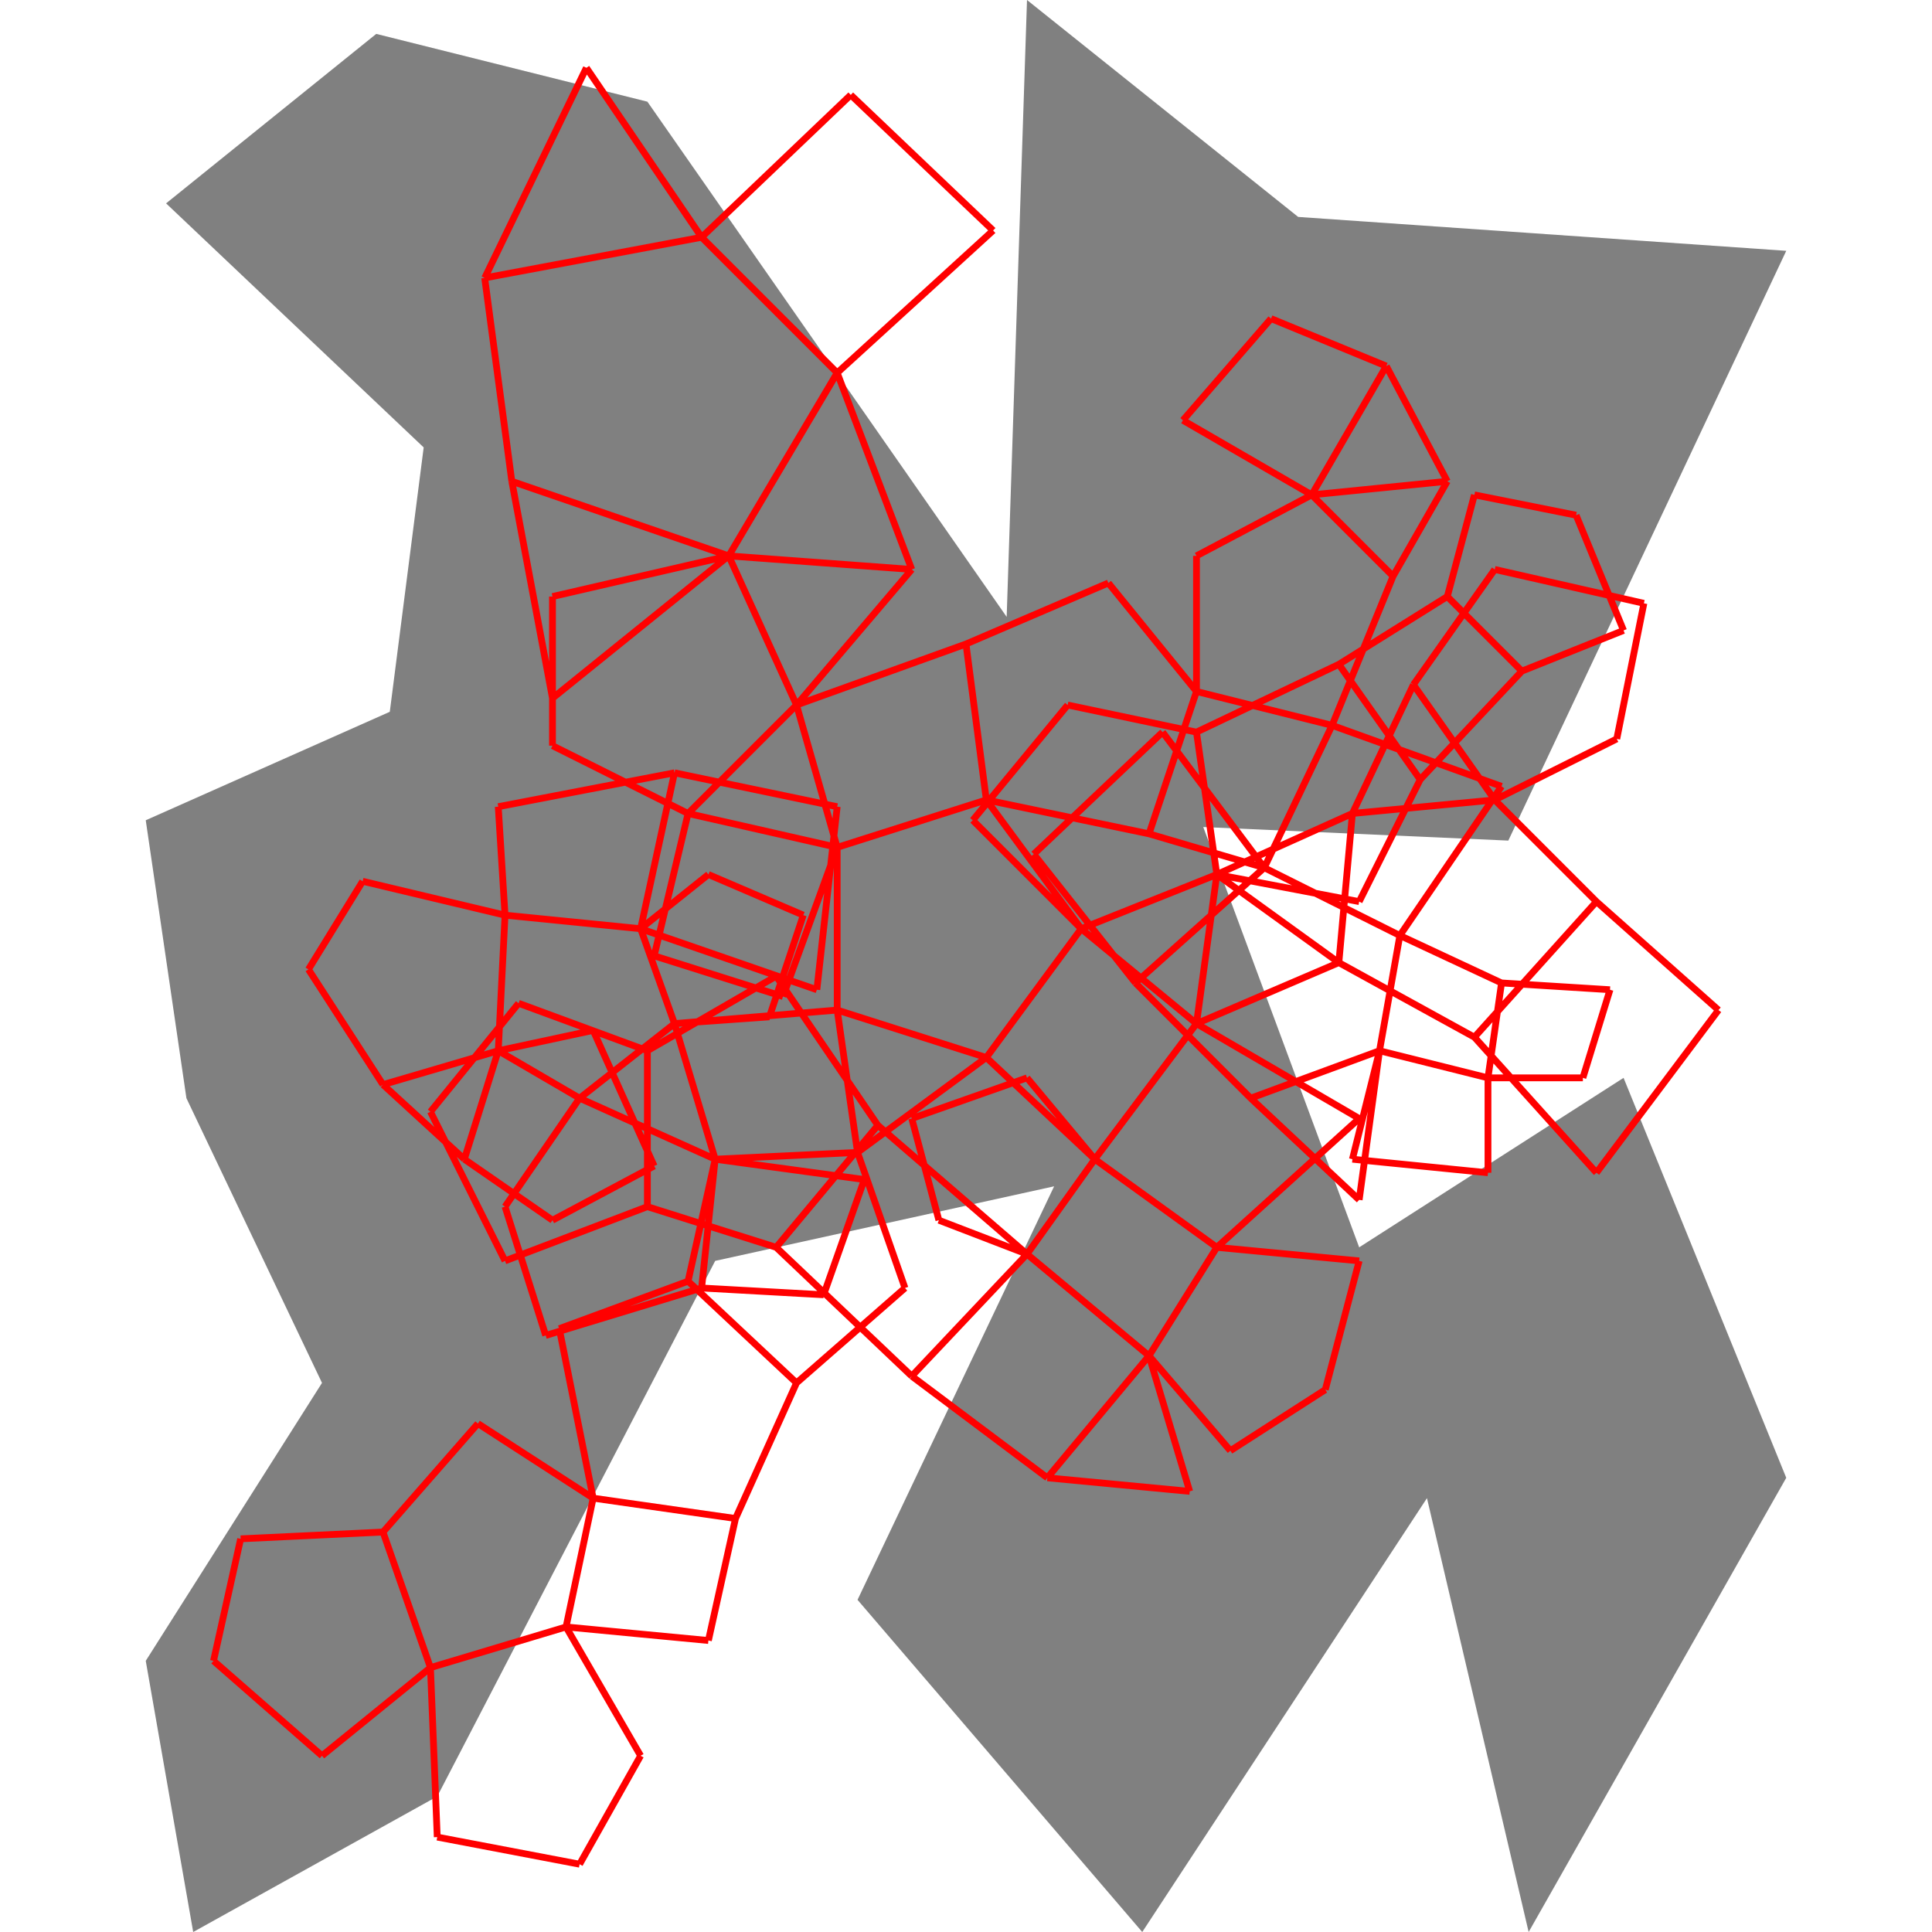 <svg height="500" viewBox="0 0 242 285" width="500" xmlns="http://www.w3.org/2000/svg">
<polygon fill="grey" points="34,5 3,30 41,66 36,105 0,121 6,162 26,204 0,245 7,285 43,265 84,186 134,175 105,236 147,285 189,221 204,285 242,218 218,159 179,184 156,122 201,124 242,37 170,32 130,0 127,91 74,15 "/>
<path d="M10 245L14 227M10 245L26 259M14 227L35 226M24 143L32 130M24 143L35 160M26 259L42 246M32 130L53 135M35 160L47 171M35 160L52 155M35 226L42 246M35 226L49 210M42 164L53 186M42 164L55 148M42 246L43 271M42 246L62 240M43 271L64 275M47 171L52 155M47 171L60 180M49 210L66 221M50 41L54 71M50 41L65 10M50 41L82 35M52 119L53 135M52 119L78 114M52 155L53 135M52 155L64 162M52 155L66 152M53 135L73 137M53 178L59 197M53 178L64 162M53 186L74 178M54 71L60 103M54 71L86 82M55 148L74 155M59 197L82 190M60 88L60 110M60 88L86 82M60 103L86 82M60 110L80 120M60 180L75 172M61 196L66 221M61 196L80 189M62 240L66 221M62 240L73 259M62 240L83 242M64 162L78 151M64 162L84 171M64 275L73 259M65 10L82 35M66 152L75 172M66 221L87 224M73 137L78 114M73 137L78 151M73 137L83 129M73 137L99 146M74 155L74 178M74 155L93 144M74 178L93 184M75 141L80 120M75 141L94 147M78 114L102 119M78 151L84 171M78 151L92 150M78 151L102 149M80 120L96 104M80 120L102 125M80 189L84 171M80 189L96 204M82 35L102 55M82 35L104 14M82 190L84 171M82 190L100 191M83 129L97 135M83 242L87 224M84 171L105 170M84 171L106 174M86 82L96 104M86 82L102 55M86 82L113 84M87 224L96 204M92 150L97 135M93 144L108 166M93 184L108 166M93 184L113 203M94 147L102 125M96 104L102 125M96 104L113 84M96 104L121 95M96 204L112 190M99 146L102 119M100 191L106 174M102 55L113 84M102 55L125 34M102 125L102 149M102 125L124 118M102 149L105 170M102 149L124 156M104 14L125 34M105 170L112 190M105 170L124 156M108 166L130 185M113 165L117 180M113 165L130 159M113 203L130 185M113 203L133 218M117 180L130 185M121 95L124 118M121 95L142 86M122 121L136 104M122 121L138 137M124 118L138 137M124 118L148 123M124 156L138 137M124 156L140 171M130 159L140 171M130 185L140 171M130 185L148 200M131 126L146 145M131 126L150 108M133 218L148 200M133 218L154 220M136 104L155 108M138 137L155 151M138 137L158 129M140 171L155 151M140 171L158 184M142 86L155 102M146 145L163 162M146 145L165 128M148 123L155 102M148 123L165 128M148 200L154 220M148 200L158 184M148 200L160 214M150 108L165 128M153 62L166 47M153 62L172 73M155 82L155 102M155 82L172 73M155 102L175 107M155 108L158 129M155 108L176 98M155 151L158 129M155 151L176 142M155 151L179 165M158 129L176 142M158 129L178 120M158 129L179 133M158 184L179 165M158 184L179 186M160 214L174 205M163 162L179 177M163 162L182 155M165 128L175 107M165 128L185 138M166 47L183 54M172 73L183 54M172 73L184 85M172 73L192 71M174 205L179 186M175 107L184 85M175 107L200 116M176 98L188 115M176 98L192 88M176 142L178 120M176 142L196 153M178 120L187 101M178 120L199 118M178 171L182 155M178 171L198 173M179 133L188 115M179 177L182 155M182 155L185 138M182 155L198 159M183 54L192 71M184 85L192 71M185 138L200 116M185 138L200 145M187 101L199 84M187 101L199 118M188 115L203 99M192 88L196 73M192 88L203 99M196 73L211 76M196 153L214 133M196 153L214 173M198 159L198 173M198 159L200 145M198 159L212 159M199 84L221 89M199 118L214 133M199 118L217 109M200 145L216 146M203 99L218 93M211 76L218 93M212 159L216 146M214 133L232 149M214 173L232 149M217 109L221 89" stroke="red"/>
</svg>
